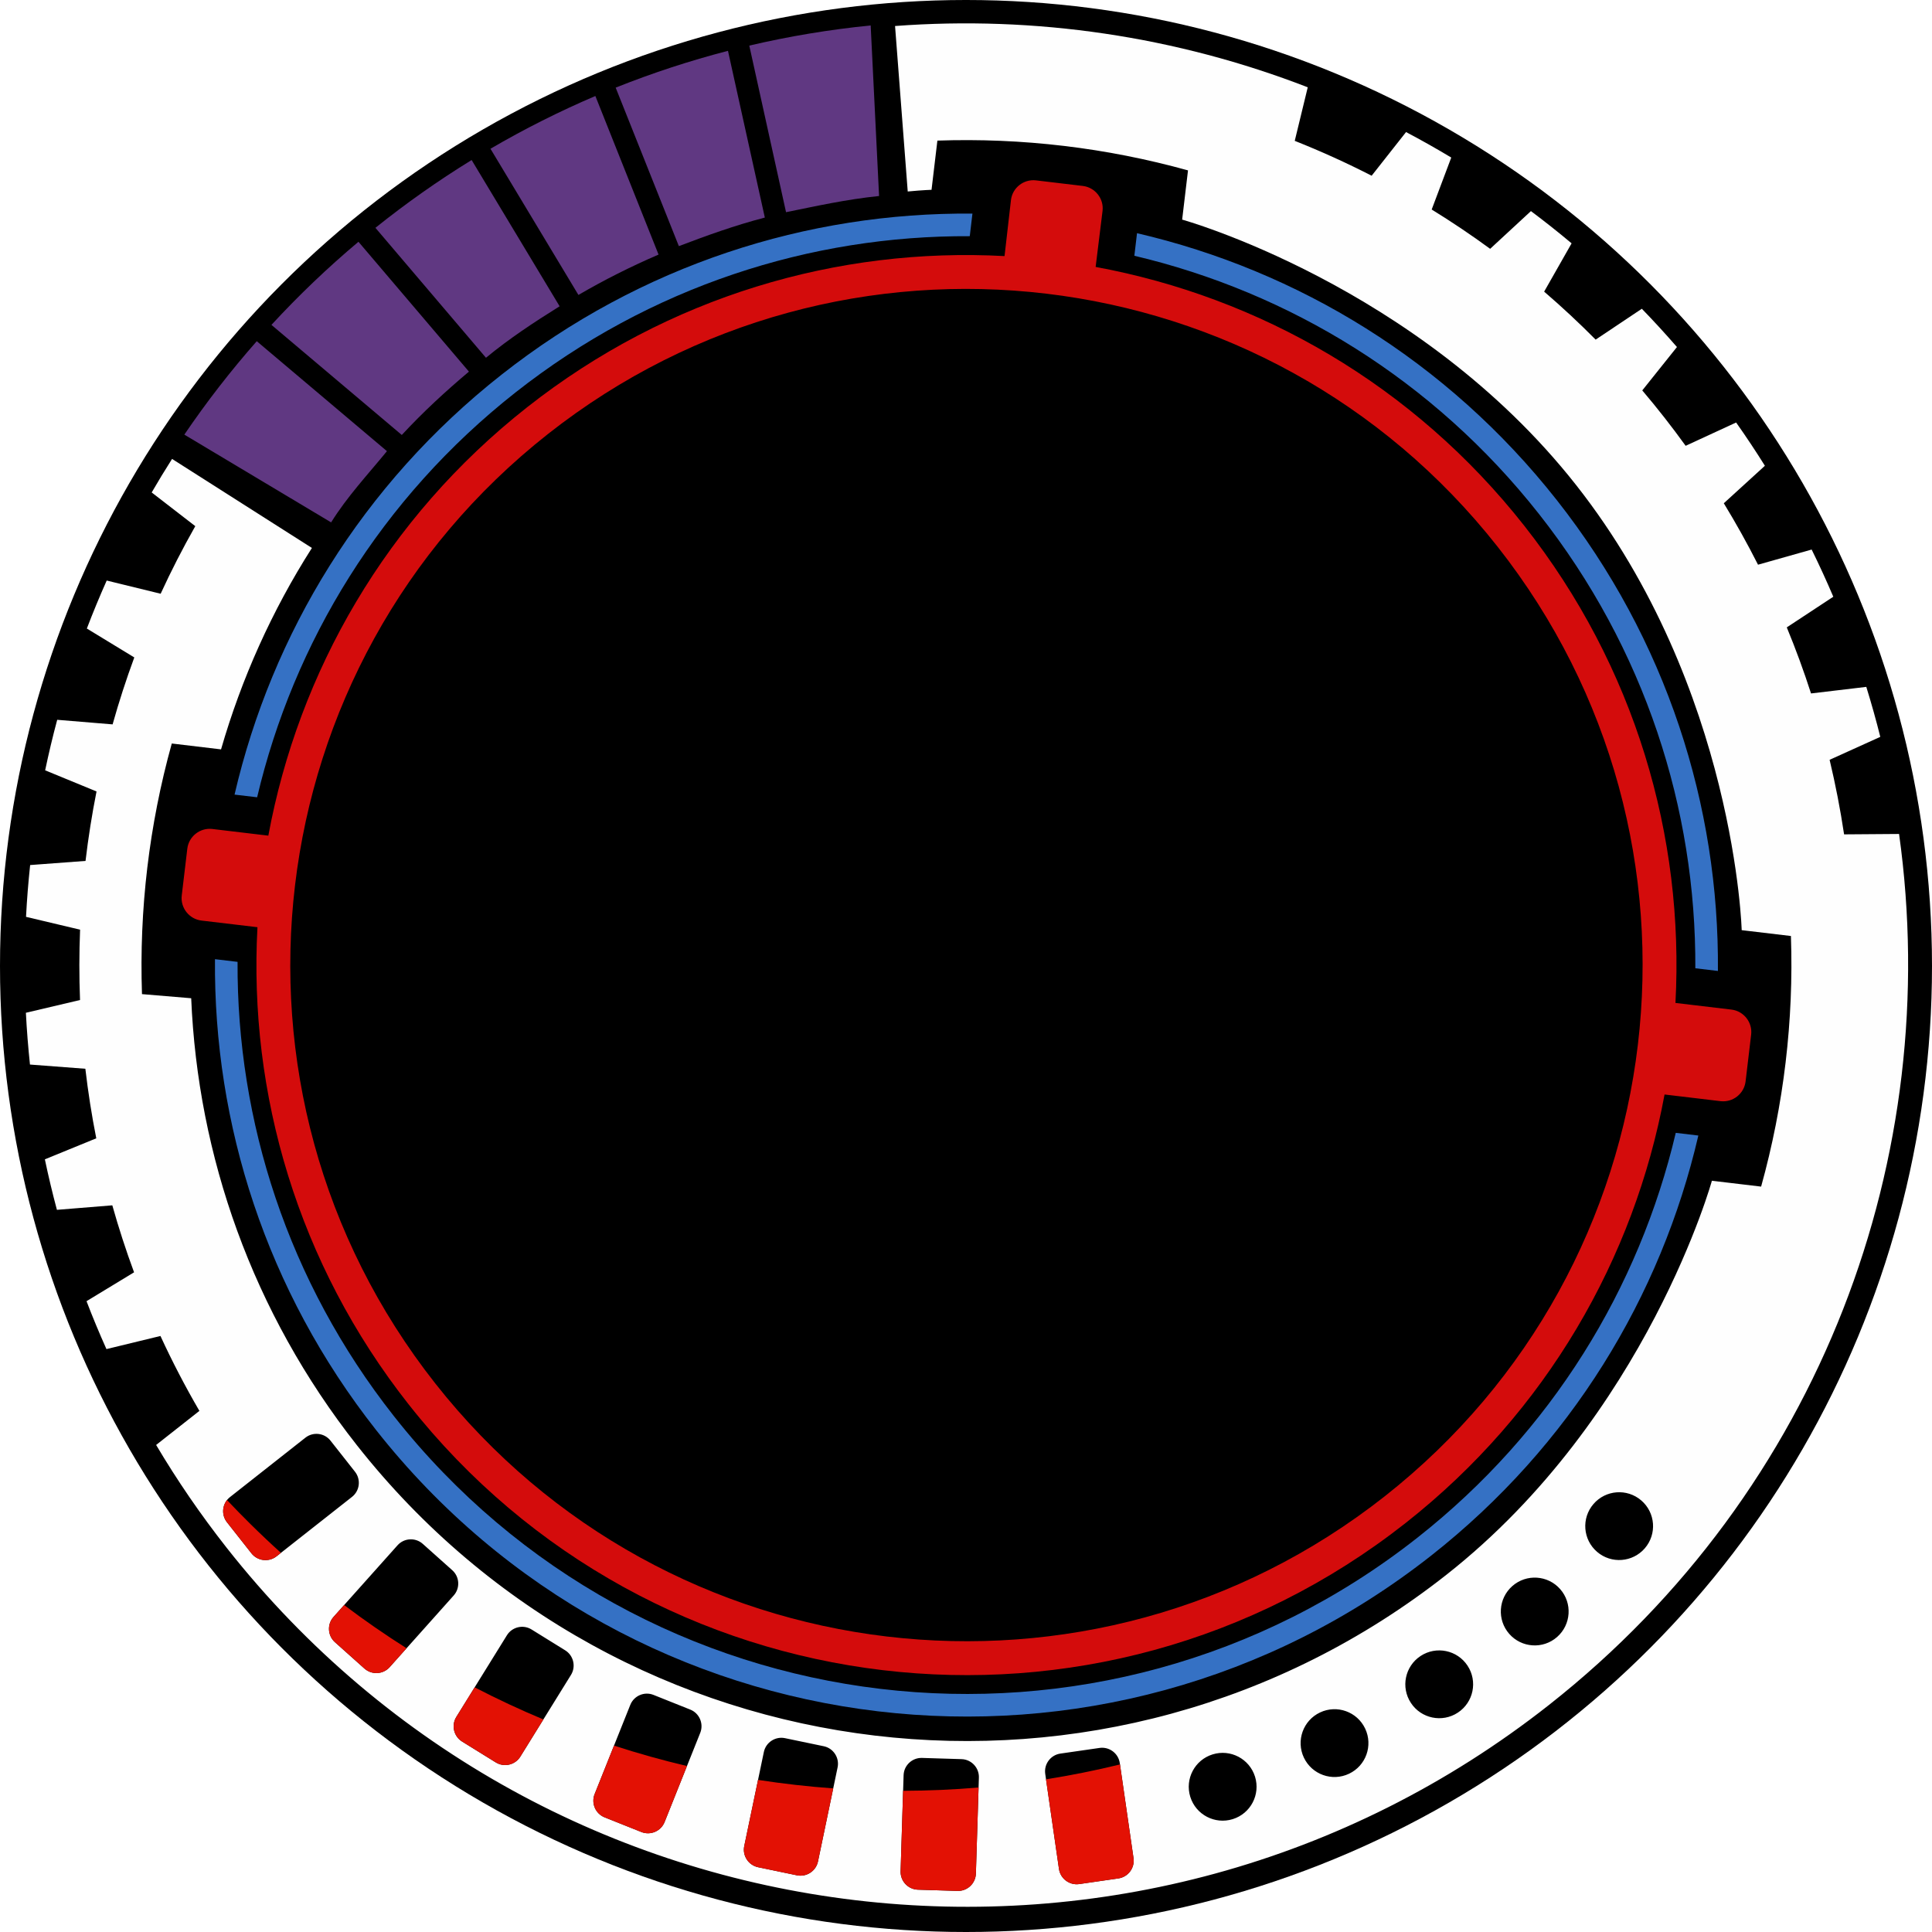 <?xml version="1.0" encoding="UTF-8"?>
<!DOCTYPE svg PUBLIC "-//W3C//DTD SVG 1.1//EN" "http://www.w3.org/Graphics/SVG/1.1/DTD/svg11.dtd">
<!-- Creator: CorelDRAW X8 -->
<svg xmlns="http://www.w3.org/2000/svg" xml:space="preserve" width="1000px" height="1000px" version="1.1" shape-rendering="geometricPrecision" text-rendering="geometricPrecision" image-rendering="optimizeQuality" fill-rule="evenodd" clip-rule="evenodd"
viewBox="0 0 100000 100000"
 xmlns:xlink="http://www.w3.org/1999/xlink">
 <g id="interface-icon-cc">
  <g id="interface-icon-cc-bg-border">
   <circle fill="black" cx="50000" cy="50000" r="50000"/>
   <path fill="#FEFEFE" d="M11729 80108c-1349,-1714 -2564,-3491 -3648,-5317l2240 -1764c-739,-1268 -1411,-2563 -2016,-3877l-2796 679c-367,-820 -712,-1647 -1031,-2480l2461 -1494c-423,-1145 -798,-2302 -1126,-3467l-2867 233c-233,-867 -440,-1739 -624,-2614l2661 -1088c-237,-1195 -425,-2396 -565,-3600l-2867 -218c-94,-893 -166,-1786 -211,-2680l2802 -660c-47,-1215 -46,-2429 3,-3641l-2798 -664c46,-896 118,-1790 213,-2681l2867 -214c143,-1205 332,-2404 569,-3595l-2659 -1094c184,-877 391,-1750 624,-2615l2867 237c328,-1168 702,-2324 1123,-3465l-2456 -1496c319,-836 662,-1664 1028,-2484l2792 683c546,-1187 1143,-2354 1793,-3498l-2257 -1744c339,-585 690,-1164 1055,-1736l7238 4608c-2078,3262 -3650,6777 -4703,10426l-2550 -304c-1172,4218 -1692,8597 -1542,12972l2547 213c341,8136 3150,16245 8573,23131 13724,17427 38976,20429 56402,6706 10407,-8195 13788,-20569 13736,-20390l2548 303c1173,-4217 1693,-8596 1543,-12971l-2549 -303c9,196 -288,-12523 -8572,-23042 -8194,-10406 -20568,-13786 -20389,-13735l303 -2548c-4218,-1173 -8596,-1693 -12972,-1542l-303 2548c38,-2 -410,8 -1232,86l-656 -8565c7251,-544 14564,536 21361,3172l-673 2772c1364,541 2692,1145 3980,1805l1781 -2260c790,417 1570,856 2340,1319l-1013 2690c1040,640 2049,1319 3026,2034l2111 -1952c714,535 1417,1091 2105,1669l-1421 2499c923,794 1812,1623 2666,2484l2390 -1598c621,640 1226,1301 1818,1981l-1795 2246c786,926 1535,1883 2245,2867l2613 -1206c521,737 1016,1483 1489,2239l-2127 1941c632,1036 1223,2097 1771,3180l2776 -784c398,806 771,1621 1121,2442l-2408 1586c463,1121 882,2261 1255,3420l2861 -340c265,858 508,1720 724,2587l-2623 1188c303,1271 554,2558 749,3859l2846 -21c2318,16603 -3996,33960 -18118,45080 -21148,16654 -51794,13011 -68449,-8138zm49880 12897c-288,-925 228,-1909 1153,-2197 925,-289 1909,227 2198,1152 288,926 -228,1909 -1153,2198 -925,288 -1909,-228 -2198,-1153zm21055 -12682c-735,-632 -819,-1739 -187,-2474 631,-735 1739,-819 2474,-187 735,631 819,1739 187,2474 -632,735 -1740,819 -2474,187zm-4545 4247c-640,-728 -568,-1836 159,-2476 728,-640 1837,-569 2477,159 640,728 568,1837 -160,2477 -728,640 -1836,568 -2476,-160zm-5091 3573c-533,-809 -308,-1897 502,-2430 810,-532 1898,-307 2430,503 533,810 307,1898 -503,2430 -809,532 -1897,307 -2429,-503zm-5540 2831c-414,-877 -40,-1923 836,-2337 876,-415 1923,-41 2337,836 414,876 40,1922 -836,2336 -876,415 -1922,40 -2337,-835zm-54473 -10573l-1269 -1611c-315,-400 -245,-984 155,-1299l3908 -3078c400,-314 984,-245 1298,155l1269 1611c314,400 245,983 -154,1298l-3909 3078c-399,315 -984,245 -1298,-154zm44873 16826l-2029 293c-503,72 -974,-280 -1047,-783l-711 -4924c-73,-503 279,-974 782,-1047l2029 -293c504,-73 975,279 1048,783l711 4923c73,504 -279,975 -783,1048zm-8328 647l-2050 -64c-508,-15 -911,-444 -895,-952l155 -4973c15,-508 444,-911 952,-895l2050 63c508,16 911,445 895,953l-155 4973c-15,508 -444,911 -952,895zm-8315 -809l-2007 -418c-498,-104 -820,-596 -717,-1094l1016 -4870c104,-498 596,-820 1094,-716l2007 418c498,104 820,596 716,1094l-1015 4871c-104,497 -596,819 -1094,715zm-8048 -2240l-1904 -760c-472,-189 -704,-729 -516,-1202l1847 -4620c189,-472 729,-704 1201,-515l1904 761c472,188 704,729 516,1201l-1846 4620c-189,472 -729,704 -1202,515zm-7536 -3603l-1744 -1080c-432,-268 -566,-841 -299,-1273l2621 -4229c268,-432 840,-567 1273,-299l1743 1080c432,268 566,841 299,1272l-2621 4230c-267,432 -840,567 -1272,299zm-6797 -4857l-1529 -1366c-379,-339 -412,-927 -73,-1306l3315 -3710c338,-379 926,-412 1305,-73l1529 1366c379,339 412,926 73,1305l-3314 3710c-339,379 -926,412 -1306,74z"/>
   <path fill="#D40C0C" d="M21150 72689c-5748,-7298 -8287,-16097 -7824,-24697l-2898 -344c-637,-76 -1096,-659 -1021,-1296l288 -2423c76,-638 659,-1097 1296,-1021l2898 345c1566,-8470 6098,-16427 13397,-22175 7302,-5750 16105,-8289 24709,-7823l332 -2898c74,-638 659,-1097 1297,-1021l2422 288c637,76 1099,659 1021,1296l-357 2896c8474,1564 16437,6096 22187,13398 5747,7299 8287,16097 7824,24698l2897 344c637,76 1097,659 1021,1296l-288 2423c-76,637 -659,1096 -1296,1021l-2898 -345c-1567,8469 -6098,16427 -13396,22174 -15947,12558 -39054,9811 -51611,-6136zm1378 -1085c-11958,-15185 -9342,-37189 5843,-49147 15186,-11958 37189,-9342 49147,5843 11958,15185 9342,37189 -5843,49147 -15185,11958 -37189,9342 -49147,-5843z"/>
   <path fill="#3571C4" fill-rule="nonzero" d="M19465 74016c-5689,-7224 -8410,-15837 -8338,-24369l1169 139c-41,8232 2599,16536 8088,23507 6445,8184 15598,12982 25185,14122 9588,1139 19610,-1378 27795,-7824 6970,-5489 11483,-12942 13373,-20955l1169 139c-1930,8311 -6594,16046 -13819,21735 -8438,6645 -18771,9241 -28656,8066 -9884,-1175 -19321,-6121 -25966,-14560zm-7325 -32887c1930,-8311 6595,-16047 13819,-21736 7226,-5690 15841,-8410 24374,-8337l-138 1169c-8234,-43 -16540,2597 -23512,8087 -6971,5490 -11484,12943 -13374,20955l-1169 -138zm46712 -29059c8308,1931 16042,6595 21730,13818 5689,7224 8409,15837 8337,24369l-1169 -139c42,-8233 -2598,-16536 -8087,-23507 -5488,-6969 -12939,-11481 -20949,-13372l138 -1169z"/>
   <path fill="#E31104" d="M13015 80401c314,399 898,468 1298,154l228 -180c-533,-481 -1058,-977 -1574,-1487 -415,-409 -821,-825 -1218,-1246 -260,328 -272,805 -3,1148l1269 1611zm41126 11696l671 4640c73,503 544,855 1047,783l2029 -293c504,-73 856,-544 783,-1048l-701 -4851c-1267,309 -2544,565 -3829,769zm-3629 4882l139 -4458c-1300,110 -2603,167 -3907,171l-129 4166c-16,508 387,937 895,952l2050 64c508,16 937,-387 952,-895zm-8173 -630l789 -3782c-1302,-94 -2600,-241 -3892,-440l-714 3426c-104,498 218,990 716,1094l2007 419c498,103 990,-219 1094,-717zm-7940 -2039l1159 -2901c-1270,-299 -2530,-651 -3777,-1056l-1003 2510c-189,473 43,1013 515,1202l1904 760c472,189 1013,-43 1202,-515zm-7466 -3387l1192 -1924c-1203,-503 -2390,-1057 -3557,-1662l-949 1532c-268,433 -134,1005 299,1273l1743 1080c432,268 1005,133 1272,-299zm-6763 -4632l873 -978c-1100,-696 -2178,-1441 -3231,-2236l-550 616c-339,379 -306,967 73,1305l1529 1367c380,338 967,305 1306,-74z"/>
  </g>
  <path id="interface-icon-cc-event-default" fill="#603882" d="M38783 2360l1902 8623c1589,-321 3078,-657 4816,-838l-435 -8828c-2138,213 -4235,563 -6283,1043zm-18754 20992l-6739 -5692c-1347,1531 -2600,3145 -3749,4836l7598 4543c829,-1335 1899,-2476 2890,-3687zm-5979 -6536l6747 5698c1121,-1209 2261,-2254 3475,-3279l-5718 -6721c-1591,1337 -3096,2774 -4504,4302zm5382 -5024l5722 6726c1216,-1002 2471,-1827 3812,-2665l-4554 -7570c-1735,1067 -3397,2240 -4980,3509zm5955 -4093l4552 7567c1356,-788 2688,-1458 4148,-2089l-3271 -8208c-1873,799 -3685,1713 -5429,2730zm6480 -3163l3271 8204c1468,-558 2883,-1070 4450,-1479l-1908 -8630c-1991,515 -3931,1154 -5813,1905z"/>
  <image x="20%" y="20%" width="60%" height="60%" xlink:href="/_svg/interface/interface-icon-cc-body.svg"/>
 </g>
</svg>
